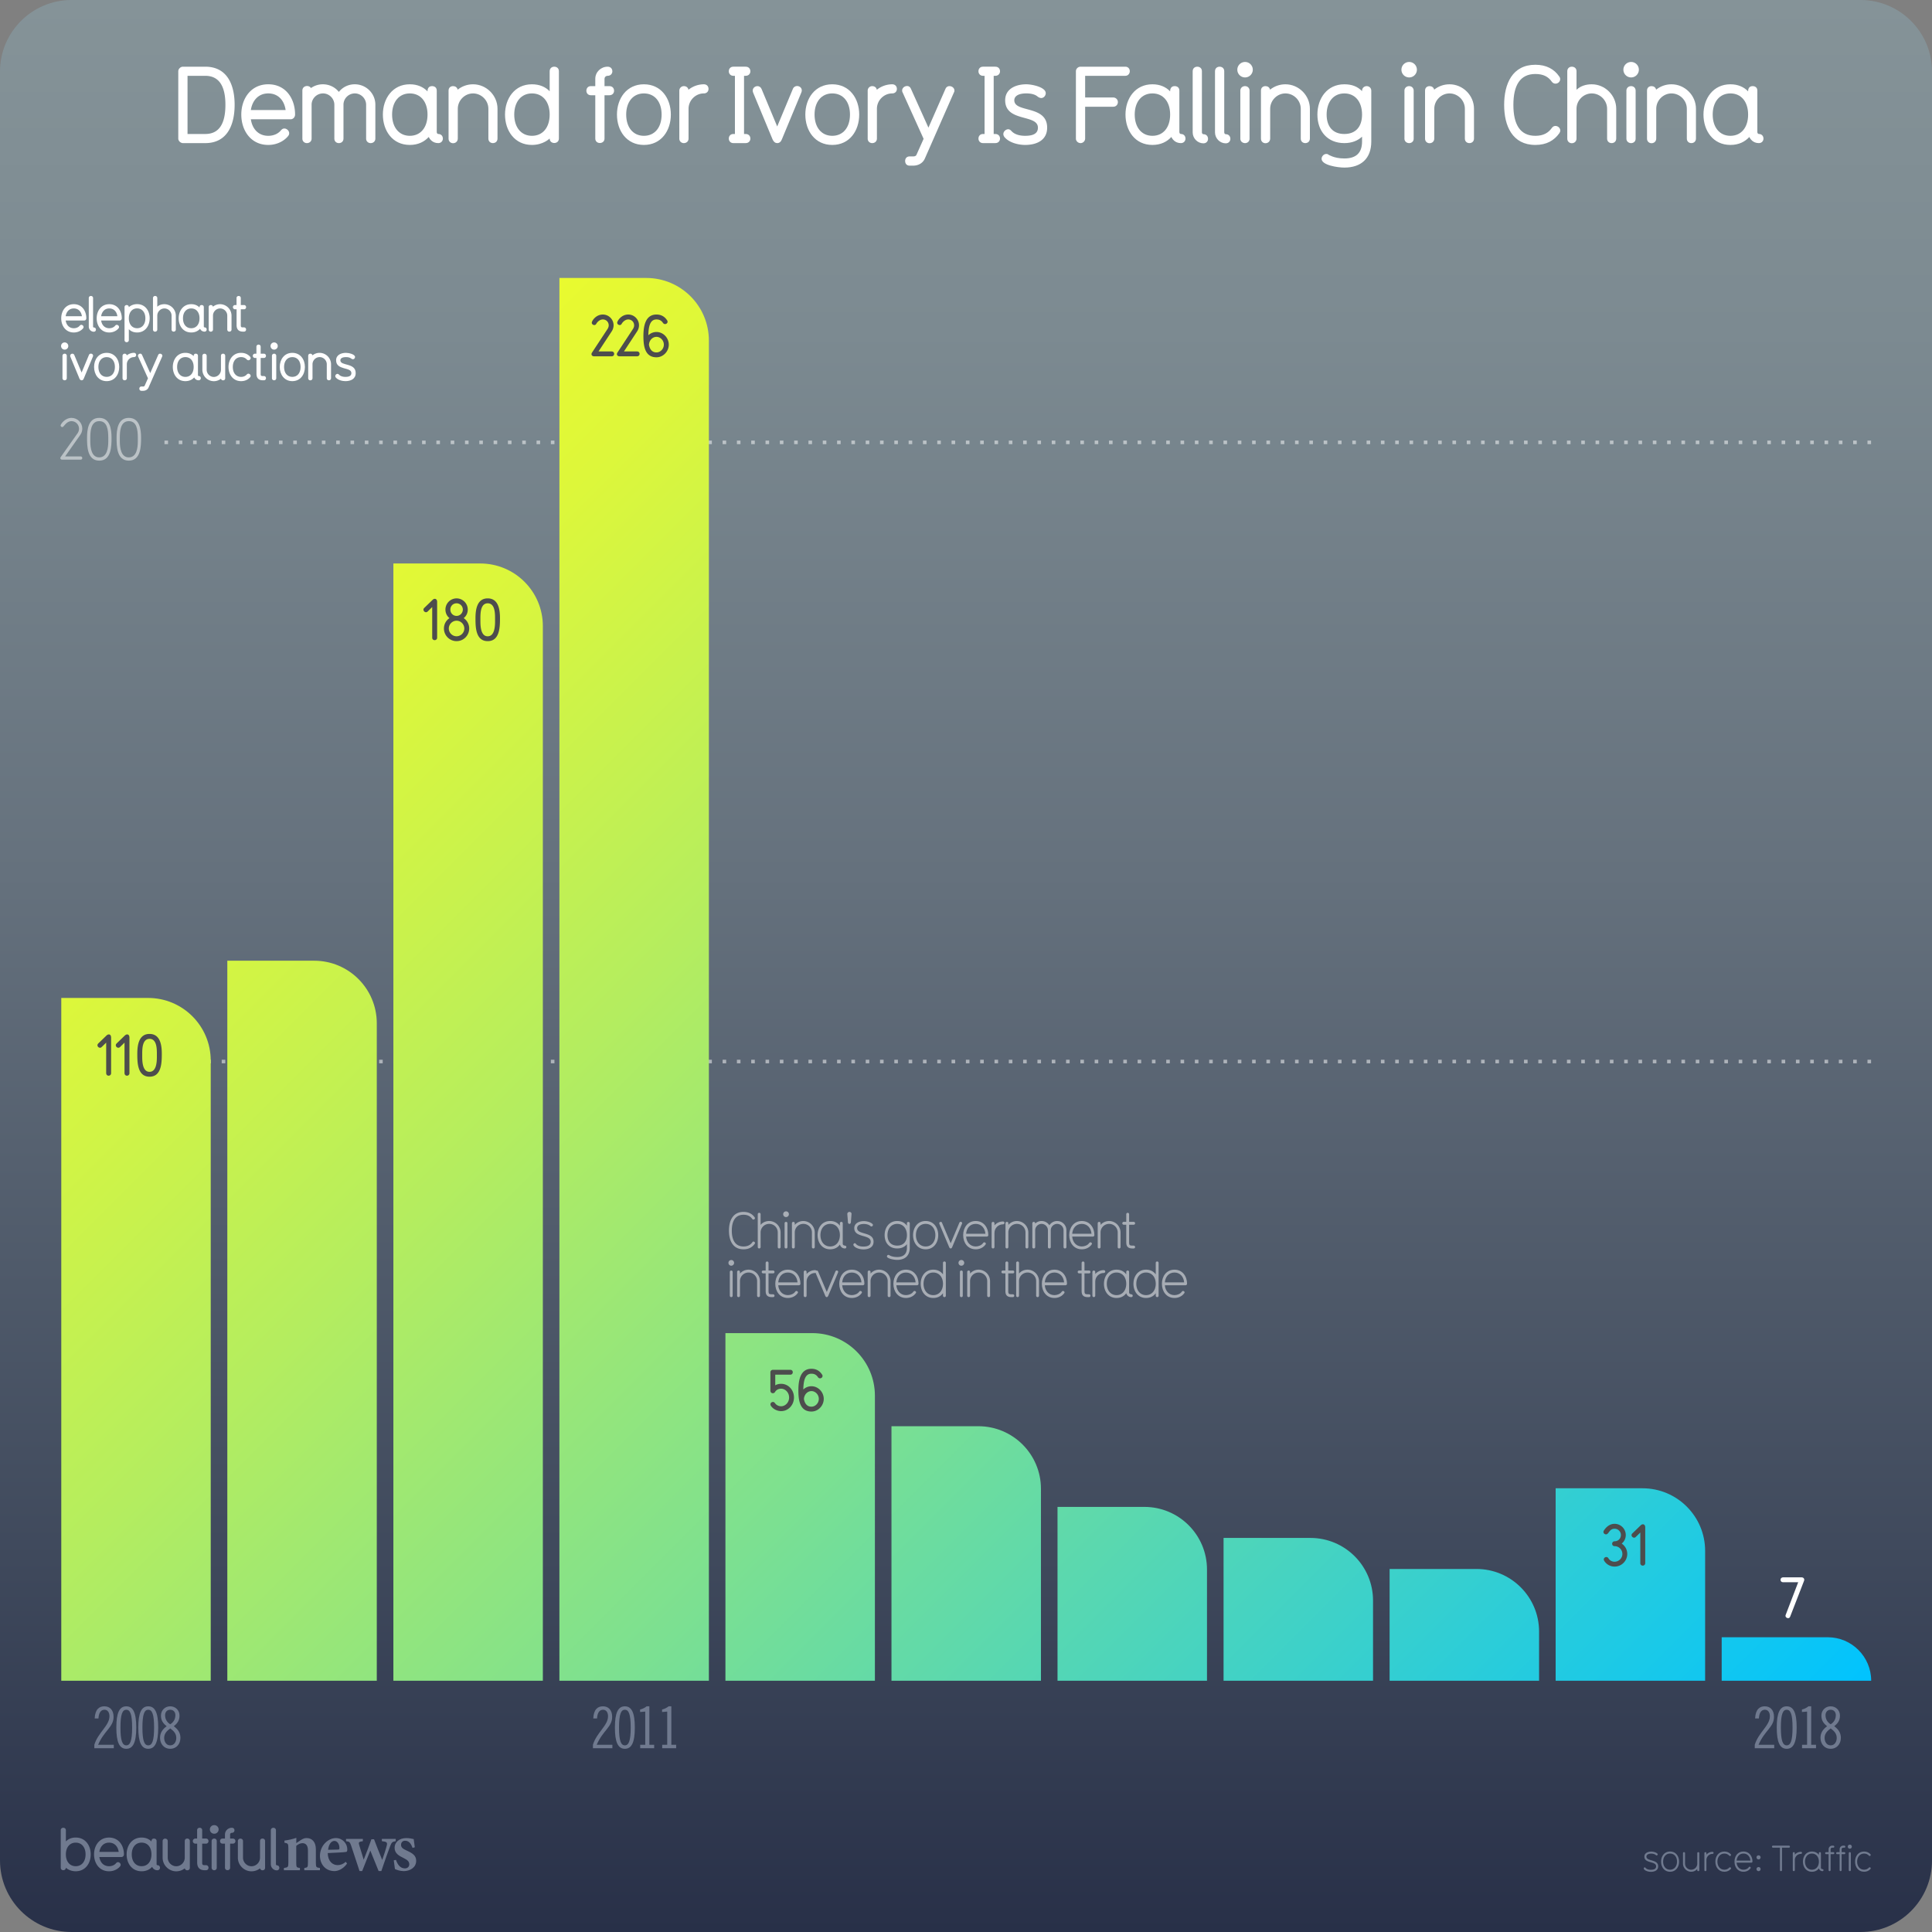 <svg xmlns="http://www.w3.org/2000/svg" xmlns:xlink="http://www.w3.org/1999/xlink" viewBox="0 0 1080 1080"><rect x="0" y="0" width="1080" height="1080" fill="#808080" stroke="none"/><linearGradient id="A" gradientUnits="userSpaceOnUse" x1="540" y1="1080" x2="540" y2="0"><stop offset="0" stop-color="#283048"/><stop offset=".193" stop-color="#3f495c"/><stop offset=".548" stop-color="#65717d"/><stop offset=".829" stop-color="#7c8a91"/><stop offset="1" stop-color="#859398"/></linearGradient><path d="M1040 1080H40c-22.09 0-40-17.91-40-40V40C0 17.91 17.91 0 40 0h1000c22.09 0 40 17.91 40 40v1000c0 22.09-17.91 40-40 40z" fill="url(#A)"/><g fill="#707a8f"><use xlink:href="#C"/><use xlink:href="#D"/><use xlink:href="#D" x="12.277"/><use xlink:href="#E"/><use xlink:href="#C" x="278.714"/><use xlink:href="#D" x="278.704"/><path d="M357.88 977.262v-1.92h2.816v-18.56l-2.88.256v-1.408c1.312-.32 2.592-.896 3.647-1.79H363v21.502h2.688v1.92h-7.808z"/><use xlink:href="#F"/><use xlink:href="#C" x="928.19"/><use xlink:href="#D" x="928.18"/><use xlink:href="#F" x="637.19"/><use xlink:href="#E" x="928.191"/></g><path d="M1045.936 593.4H36.23m1009.706-346.117H89.32" opacity=".5" fill="none" stroke="#fff" stroke-width="2" stroke-miterlimit="10" stroke-dasharray="2,6"/><g fill="#fff"><path d="M47.076 179.17h-10.36c.392 2.632 2.072 4.312 4.536 4.312 1.26 0 2.52-.448 3.332-1.456.252-.28.532-.448.868-.448.616 0 1.26.56 1.26 1.232 0 .336-.084.588-.672 1.176-1.26 1.232-2.996 1.876-4.788 1.876-4.508 0-7.028-3.724-7.028-7.924 0-4.172 2.52-7.896 7.028-7.896 4.564 0 7 3.724 7 7.896 0 .616-.448 1.232-1.176 1.232zm-5.824-6.748c-2.632 0-4.172 1.932-4.536 4.34h9.072c-.392-2.688-2.072-4.34-4.536-4.34zm11.172 13.018c-1.512 0-2.8-1.288-2.8-2.856v-15.932c0-.812.588-1.204 1.204-1.204s1.204.392 1.204 1.176v15.96c0 .336.252.476.392.476.784 0 1.204.56 1.204 1.204 0 .616-.42 1.176-1.204 1.176zm14.476-6.27H56.54c.392 2.632 2.072 4.312 4.536 4.312 1.26 0 2.52-.448 3.332-1.456.252-.28.532-.448.868-.448.616 0 1.26.56 1.26 1.232 0 .336-.084.588-.672 1.176-1.26 1.232-2.996 1.876-4.788 1.876-4.508 0-7.028-3.724-7.028-7.924 0-4.172 2.52-7.896 7.028-7.896 4.564 0 7 3.724 7 7.896 0 .616-.448 1.232-1.176 1.232zm-5.824-6.748c-2.632 0-4.172 1.932-4.536 4.34h9.072c-.392-2.688-2.072-4.34-4.536-4.34zm15.567 13.438c-1.96 0-3.5-.672-4.62-1.848v6.076c0 .784-.588 1.204-1.232 1.204a1.15 1.15 0 0 1-1.176-1.204V171.72a1.15 1.15 0 0 1 1.176-1.204c.644 0 1.232.42 1.232 1.204 0 0 1.652-1.708 4.62-1.708 4.508 0 7.028 3.696 7.028 7.896 0 4.256-2.52 7.952-7.028 7.952zm0-13.468c-2.772 0-4.62 2.212-4.62 5.516 0 3.36 1.82 5.572 4.62 5.572s4.62-2.184 4.62-5.544c0-3.332-1.82-5.544-4.62-5.544zm20.44 12.993c-.616 0-1.176-.42-1.176-1.176v-7.784c0-2.184-1.82-4.004-4.004-4.004-2.156 0-3.976 1.82-3.976 4.004v7.756c0 .784-.588 1.232-1.232 1.232a1.15 1.15 0 0 1-1.176-1.204v-17.556c0-.812.588-1.204 1.176-1.204.644 0 1.232.392 1.232 1.176v4.844c1.036-.98 2.436-1.428 3.976-1.428a6.44 6.44 0 0 1 6.384 6.384v7.756c0 .784-.56 1.204-1.204 1.204zm17.247 0c-1.54 0-2.24-1.092-2.492-1.596-1.12 1.232-2.744 2.072-4.928 2.072-4.564 0-7.028-3.752-7.028-7.924s2.52-7.896 7.028-7.896c1.96 0 3.528.7 4.62 1.848v-.112c0-.308.112-1.26 1.176-1.26.588 0 1.232.308 1.232 1.176V182.5c0 .364.252.504.392.504.784 0 1.204.56 1.204 1.204a1.15 1.15 0 0 1-1.204 1.176zm-7.42-12.964c-2.8 0-4.62 2.184-4.62 5.516 0 3.36 1.82 5.544 4.62 5.544 2.828 0 4.62-2.184 4.62-5.544 0-3.332-1.792-5.516-4.62-5.516z"/><use xlink:href="#G"/><use xlink:href="#H"/><use xlink:href="#I"/><path d="M51.92 199.37l-5.096 12.264c-.252.644-.672.952-1.204.952-.476 0-.924-.308-1.204-.952L39.32 199.37a1.72 1.72 0 0 1-.084-.504c0-.672.616-1.148 1.232-1.148.42 0 .84.224 1.064.728l4.088 9.8 4.088-9.8a1.17 1.17 0 0 1 1.092-.756c.644 0 1.232.448 1.232 1.148 0 .14-.028.336-.112.532z"/><use xlink:href="#J"/><path d="M74.88 199.622c-2.156 0-3.976 1.82-3.976 4.004v7.756c0 .784-.588 1.204-1.232 1.204-.588 0-1.176-.42-1.176-1.176v-12.5c0-.784.644-1.204 1.176-1.204.56 0 1.092.308 1.204.952 1.092-.896 2.576-1.428 4.004-1.428.812 0 1.232.56 1.232 1.204 0 .616-.42 1.176-1.232 1.176zm15.734-.225l-7.56 17.192c-.56 1.288-1.792 1.876-3.08 1.876h-.896c-.812 0-1.176-.588-1.176-1.232 0-.588.364-1.176 1.176-1.176h.868c.364 0 .756-.056.924-.448l1.848-4.144-5.46-12.068a1.01 1.01 0 0 1-.14-.532c0-.7.672-1.176 1.288-1.176.42 0 .784.224 1.008.728l4.564 10.136 4.452-10.136c.224-.504.644-.7 1.036-.7.644 0 1.288.476 1.288 1.148a.95.95 0 0 1-.14.532zm20.44 13.188c-1.54 0-2.24-1.092-2.492-1.596-1.12 1.232-2.744 2.072-4.928 2.072-4.564 0-7.028-3.752-7.028-7.924s2.52-7.896 7.028-7.896c1.96 0 3.528.7 4.62 1.848v-.112c0-.308.112-1.26 1.176-1.26.588 0 1.232.308 1.232 1.176V209.7c0 .364.252.504.392.504.784 0 1.204.56 1.204 1.204a1.15 1.15 0 0 1-1.204 1.176zm-7.42-12.964c-2.8 0-4.62 2.184-4.62 5.516 0 3.36 1.82 5.544 4.62 5.544 2.828 0 4.62-2.184 4.62-5.544 0-3.332-1.792-5.516-4.62-5.516zm21.084 12.992c-.532 0-1.064-.308-1.176-.924-1.12.868-2.492 1.4-4.032 1.4a6.44 6.44 0 0 1-6.384-6.384v-7.756a1.15 1.15 0 0 1 1.176-1.204c.644 0 1.232.42 1.232 1.176v7.784c0 2.184 1.82 4.004 3.976 4.004 2.184 0 4.004-1.82 4.004-4.004v-7.756c0-.868.56-1.232 1.176-1.232.644 0 1.204.42 1.204 1.204v12.516c0 .784-.56 1.176-1.176 1.176zm15.062-1.68c-1.232 1.372-2.94 2.128-5.012 2.128-4.508 0-7.028-3.696-7.028-7.924 0-4.2 2.52-7.896 7.028-7.896 2.072 0 3.78.756 5.012 2.128.224.252.336.532.336.812 0 .616-.616 1.204-1.26 1.204-.252 0-.56-.112-.868-.392-.784-.868-1.82-1.372-3.22-1.372-2.8 0-4.62 2.184-4.62 5.516 0 3.36 1.82 5.544 4.62 5.544 1.4 0 2.464-.532 3.22-1.372.252-.308.588-.42.868-.42.644 0 1.26.56 1.26 1.232 0 .252-.112.56-.336.812z"/><use xlink:href="#H" x="11.116" y="27.2"/><use xlink:href="#I" x="117.094"/><use xlink:href="#J" x="103.793"/><use xlink:href="#G" x="55.632" y="27.2"/><path d="M193.093 213.062c-1.54 0-4.116-.476-5.432-2.1-.168-.252-.252-.504-.252-.728 0-.7.672-1.26 1.26-1.26.336 0 .588.168.868.476.868.952 2.296 1.232 3.556 1.232 2.52 0 3.332-.868 3.332-2.128 0-3.584-8.54-1.372-8.54-7.14 0-3.052 2.856-4.172 5.516-4.172 1.512 0 5.068.756 5.068 2.324 0 .616-.504 1.26-1.176 1.26-.252 0-.644-.14-.924-.364-.756-.644-1.848-.84-2.968-.84-2.324 0-3.136.868-3.136 1.792 0 3.332 8.568 1.176 8.568 7.14 0 3.304-2.772 4.508-5.74 4.508z"/></g><g opacity=".5" fill="#fff"><path d="M45.103 256.958H34.64c-.544 0-.928-.448-.928-.896 0-.192.096-.384.192-.512l9.535-13.47c.448-.672.736-1.568.736-2.4 0-2.336-1.856-4.256-4.19-4.256-3.04 0-4.256 3.328-5.12 3.328-.48 0-.992-.384-.992-.896 0-.736 2.432-4.256 6.112-4.256 3.327 0 6.016 2.72 6.016 5.984 0 1.216-.385 2.496-1.12 3.52l-8.48 12.03h8.703c.576 0 .896.48.896.928 0 .416-.32.896-.896.896z"/><use xlink:href="#K"/><use xlink:href="#K" x="16.512"/></g><defs><path id="B" d="M117.8 939.538H34.252V557.86H82.8c19.33 0 35 15.67 35 35v346.677zm57.82-402.495H127.07v402.495h83.558V572.043c0-19.33-15.67-35-35-35zm92.82-222.055H219.9v624.55h83.558V349.99c0-19.33-15.67-35-35-35zm92.82-159.602H312.71v784.15h83.558v-749.15c0-19.33-15.67-35-35-35zm92.82 589.833h-48.558v194.318h83.558V780.22c0-19.33-15.67-35-35-35zm92.82 52.044h-48.558v142.274h83.558V832.264c0-19.33-15.67-35-35-35zm92.82 45.105h-48.558v97.17h83.558v-62.17c0-19.33-15.67-35-35-35zm92.82 17.348h-48.558v79.82h83.558v-44.82c0-19.33-15.67-35-35-35zm92.82 17.348h-48.558v62.473h83.558v-27.473c0-19.33-15.67-35-35-35zm92.82-45.105h-48.558v107.578h83.558V866.96c0-19.33-15.67-35-35-35zm103.512 83.27h-59.25v24.307H1046c0-13.425-10.883-24.307-24.307-24.307z"/><path id="C" d="M52.736 977.262v-1.92c2.048-6.848 8.447-10.687 8.447-15.935 0-2.432-1.216-3.647-2.784-3.647-1.823 0-3.168 1.407-3.36 4.863h-2.112c.256-5.248 2.624-6.783 5.408-6.783 3.04 0 5.15 2.048 5.15 5.887 0 5.76-5.184 7.552-8.64 15.615h8.768v1.92h-10.88z"/><path id="D" d="M70.6 977.582c-3.775 0-5.567-3.52-5.567-11.87s1.792-11.87 5.567-11.87 5.567 3.52 5.567 11.87-1.792 11.87-5.567 11.87zm0-21.822c-2.112 0-3.264 2.367-3.264 9.95s1.15 9.95 3.264 9.95 3.264-2.368 3.264-9.95-1.152-9.95-3.264-9.95z"/><path id="E" d="M95.164 977.582c-3.584 0-5.695-2.816-5.695-6.144 0-2.848 1.504-4.896 3.71-6.464-2.047-1.632-3.2-3.23-3.2-5.95 0-3.04 2.304-5.184 5.184-5.184s5.184 2.144 5.184 5.184c0 2.72-1.152 4.32-3.2 5.95 2.208 1.568 3.712 3.616 3.712 6.464 0 3.327-2.11 6.144-5.695 6.144zm0-11.392c-1.855 1.376-3.392 2.848-3.392 5.344 0 1.888 1.023 4.128 3.392 4.128s3.392-2.24 3.392-4.128c0-2.496-1.536-3.968-3.392-5.344zm0-10.43c-1.984 0-2.88 1.535-2.88 3.007 0 2.336 1.152 4.064 2.88 5.12 1.728-1.056 2.88-2.784 2.88-5.12 0-1.472-.896-3.007-2.88-3.007z"/><path id="F" d="M370.166 977.262v-1.92h2.816v-18.56l-2.88.256v-1.408c1.312-.32 2.592-.896 3.647-1.79h1.536v21.502h2.688v1.92h-7.808z"/><path id="G" d="M128.22 185.385c-.616 0-1.176-.42-1.176-1.176v-7.784c0-2.184-1.82-4.004-4.004-4.004-2.156 0-3.976 1.82-3.976 4.004v7.756c0 .784-.588 1.232-1.232 1.232a1.15 1.15 0 0 1-1.176-1.204v-12.516c0-.812.588-1.176 1.176-1.176.56 0 1.064.308 1.204.924 1.092-.868 2.464-1.4 4.004-1.4a6.44 6.44 0 0 1 6.384 6.384v7.756c0 .784-.56 1.204-1.204 1.204z"/><path id="H" d="M136.394 185.385h-.476c-2.66 0-3.668-1.4-3.668-3.696v-8.792h-.84a1.19 1.19 0 1 1-.028-2.38h.84v-3.892c0-.784.588-1.176 1.204-1.176s1.176.392 1.176 1.176v3.892h1.792c.784 0 1.176.644 1.176 1.176 0 .672-.448 1.204-1.176 1.204h-1.792v9.044c0 .784.28 1.064 1.064 1.064h.7c.728 0 1.204.532 1.204 1.176 0 .672-.448 1.204-1.176 1.204z"/><path id="I" d="M36.156 195.45c-1.12 0-2.016-.896-2.016-2.016s.896-2.016 2.016-2.016 2.016.896 2.016 2.016-.896 2.016-2.016 2.016zm0 17.136c-.616 0-1.232-.42-1.232-1.176V198.92c0-.784.616-1.204 1.232-1.204a1.15 1.15 0 0 1 1.176 1.204V211.4c0 .784-.588 1.176-1.176 1.176z"/><path id="J" d="M59.62 213.062c-4.508 0-7.028-3.696-7.028-7.924 0-4.2 2.52-7.896 7.028-7.896s7.028 3.696 7.028 7.896c0 4.228-2.52 7.924-7.028 7.924zm0-13.44c-2.8 0-4.62 2.184-4.62 5.516 0 3.36 1.82 5.544 4.62 5.544 2.828 0 4.62-2.184 4.62-5.544 0-3.332-1.792-5.516-4.62-5.516z"/><path id="K" d="M55.502 257.5c-6.783 0-6.847-8.127-6.847-12.8 0-4.576.704-11.104 6.815-11.104 5.983 0 6.88 6.144 6.88 11.104 0 4.64-.096 12.8-6.848 12.8zm5.024-12.8c0-4.576-.64-9.28-5.024-9.28-4.8 0-5.023 5.888-5.023 9.28v2.048c0 3.71.704 8.927 4.992 8.927 4.384 0 5.056-5.216 5.056-8.927v-2.048z"/><path id="L" d="M60.7 601.333c-.672 0-1.344-.512-1.344-1.344v-17.15l-2.56 2.495c-.288.288-.608.385-.896.385-.768 0-1.44-.704-1.44-1.408 0-.352.128-.672.416-.96l4.768-4.607c.384-.353.8-.513 1.184-.513.896 0 1.28.896 1.28 1.633v20.094c0 .864-.672 1.376-1.408 1.376z"/><path id="M" d="M957.323 1036.336a3.42 3.42 0 0 0-3.421 3.42v5.662c0 .36-.3.56-.56.56-.28 0-.58-.2-.58-.56v-9.502c0-.36.3-.56.58-.56.26 0 .56.2.56.56v.82c.9-.98 2.08-1.54 3.42-1.54.36 0 .58.3.58.56a.58.58 0 0 1-.58.58z"/><path id="N" d="M967.503 1044.797c-.88.98-2.1 1.52-3.58 1.52-3.22 0-5.02-2.64-5.02-5.662 0-3 1.8-5.64 5.02-5.64 1.48 0 2.7.54 3.58 1.52.12.12.16.262.16.38 0 .3-.28.6-.58.6-.14 0-.28-.06-.42-.2-.66-.74-1.58-1.16-2.74-1.16-2.36 0-3.88 1.9-3.88 4.5s1.52 4.52 3.88 4.52c1.16 0 2.08-.44 2.74-1.16.14-.14.28-.2.42-.2.3 0 .58.26.58.58 0 .14-.04.26-.16.398z"/><path id="O" d="M1024.818 1032.855h-.62c-.48 0-.88.4-.88.86v1.64h1.5c.38 0 .56.3.56.56 0 .28-.2.58-.56.58h-1.5v8.922c0 .36-.28.56-.56.56s-.56-.18-.56-.56v-8.922h-1.38c-.36 0-.56-.3-.56-.58 0-.26.2-.56.56-.56h1.38v-1.64c0-1.1.9-1.98 1.98-1.98h.64c.36 0 .58.28.58.58 0 .28-.2.54-.58.54z"/><path id="P" d="M104.714 1045.51c-.633 0-1.267-.367-1.4-1.1-1.334 1.034-2.97 1.668-4.804 1.668-4.136 0-7.604-3.436-7.604-7.605v-9.24a1.37 1.37 0 0 1 1.4-1.435c.768 0 1.468.5 1.468 1.4v9.272c0 2.602 2.168 4.77 4.736 4.77 2.603 0 4.77-2.17 4.77-4.77v-9.24c0-1.034.667-1.468 1.4-1.468.768 0 1.435.5 1.435 1.435v14.9c0 .934-.667 1.4-1.4 1.4z"/><path id="Q" d="M244.988 80c-3.3 0-4.8-2.34-5.34-3.42-2.4 2.64-5.88 4.44-10.56 4.44-9.78 0-15.06-8.04-15.06-16.98s5.4-16.92 15.06-16.92c4.2 0 7.56 1.5 9.9 3.96v-.24c0-.66.24-2.7 2.52-2.7 1.26 0 2.64.66 2.64 2.52v23.16c0 .78.54 1.08.84 1.08 1.68 0 2.58 1.2 2.58 2.58 0 1.26-.9 2.52-2.58 2.52zm-15.9-27.78c-6 0-9.9 4.68-9.9 11.82 0 7.2 3.9 11.88 9.9 11.88 6.06 0 9.9-4.68 9.9-11.88 0-7.14-3.84-11.82-9.9-11.82z"/><path id="R" d="M275.527 80c-1.32 0-2.52-.9-2.52-2.52V60.8c0-4.68-3.9-8.58-8.58-8.58-4.62 0-8.52 3.9-8.52 8.58v16.62c0 1.68-1.26 2.64-2.64 2.64-1.26 0-2.52-.9-2.52-2.58v-26.82c0-1.74 1.26-2.52 2.52-2.52 1.2 0 2.28.66 2.58 1.98 2.34-1.86 5.28-3 8.58-3 7.44 0 13.68 6.18 13.68 13.68v16.62c0 1.68-1.2 2.58-2.58 2.58z"/><path id="S" d="M359.946 81.02c-9.66 0-15.06-7.92-15.06-16.98 0-9 5.4-16.92 15.06-16.92s15.06 7.92 15.06 16.92c0 9.06-5.4 16.98-15.06 16.98zm0-28.8c-6 0-9.9 4.68-9.9 11.82 0 7.2 3.9 11.88 9.9 11.88 6.06 0 9.9-4.68 9.9-11.88 0-7.14-3.84-11.82-9.9-11.82z"/><path id="T" d="M416.824 80h-6.9c-1.62 0-2.52-1.26-2.52-2.52 0-1.38.9-2.58 2.52-2.58h.9v-32.52h-.9c-1.62 0-2.52-1.26-2.52-2.52 0-1.38.9-2.58 2.52-2.58h6.9c1.74 0 2.64 1.2 2.64 2.58 0 1.26-.9 2.52-2.64 2.52h-.9V74.9h.9c1.74 0 2.64 1.2 2.64 2.58 0 1.26-.9 2.52-2.64 2.52z"/><path id="U" d="M672.715 80.12c-3.24 0-6-2.76-6-6.12V39.862c0-1.74 1.26-2.58 2.58-2.58s2.58.84 2.58 2.52V74c0 .72.54 1.02.84 1.02 1.68 0 2.58 1.2 2.58 2.58 0 1.32-.9 2.52-2.58 2.52z"/><path id="V" d="M695.995 43.282a4.3 4.3 0 1 1 0-8.64 4.3 4.3 0 1 1 0 8.64zm0 36.72c-1.32 0-2.64-.9-2.64-2.52v-26.76c0-1.68 1.32-2.58 2.64-2.58 1.26 0 2.52.9 2.52 2.58v26.76c0 1.68-1.26 2.52-2.52 2.52z"/><path id="W" d="M454.67 697.898c-.393 0-.812-.28-.812-.784v-8.176a4.77 4.77 0 0 0-4.788-4.788c-2.632 0-4.788 2.128-4.788 4.788v8.176c0 .504-.42.784-.783.784-.393 0-.812-.28-.812-.784v-13.3c0-.504.42-.784.813-.784.363 0 .783.28.783.784v.896c1.26-1.372 2.912-2.155 4.788-2.155a6.44 6.44 0 0 1 6.385 6.384v8.176c0 .504-.42.784-.784.784z"/><path id="X" d="M551.688 691.263h-11.62c.252 3.19 2.324 5.516 5.376 5.516 1.513 0 3.305-.672 4.116-1.932.196-.31.42-.393.672-.393.42 0 .868.336.868.756 0 .252 0 .31-.532.924-1.288 1.513-3.164 2.24-5.124 2.24-4.508 0-7.027-3.696-7.027-7.924 0-4.2 2.52-7.896 7.027-7.896s7.028 3.724 7.028 7.896c0 .42-.392.813-.784.813zm-6.244-7.112c-3.36 0-5.124 2.576-5.376 5.516h10.78c-.252-3.19-2.324-5.516-5.404-5.516z"/><path id="Y" d="M424.037 725.098c-.393 0-.812-.28-.812-.784v-8.176a4.77 4.77 0 0 0-4.788-4.788c-2.632 0-4.788 2.128-4.788 4.788v8.176c0 .504-.42.784-.783.784-.393 0-.812-.28-.812-.784v-13.3c0-.504.42-.784.813-.784.363 0 .783.28.783.784v.896c1.26-1.372 2.912-2.156 4.788-2.156a6.44 6.44 0 0 1 6.385 6.384v8.176c0 .504-.42.784-.784.784z"/><path id="Z" d="M432.185 725.098h-.868c-2.212 0-3.304-1.092-3.304-3.276v-9.995h-1.428c-.504 0-.784-.42-.784-.812 0-.364.28-.784.784-.784h1.428v-4.284c0-.504.42-.783.812-.783s.784.28.784.783v4.284h2.576c.504 0 .784.42.784.784 0 .392-.28.813-.784.813h-2.576v9.995c0 1.372.393 1.68 1.708 1.68h.868c.504 0 .784.42.784.812 0 .364-.28.784-.784.784z"/><path id="a" d="M446.662 718.462h-11.62c.252 3.19 2.324 5.516 5.376 5.516 1.513 0 3.305-.672 4.116-1.932.196-.31.42-.393.672-.393.42 0 .868.336.868.757 0 .252 0 .308-.532.924-1.288 1.512-3.164 2.24-5.124 2.24-4.508 0-7.027-3.695-7.027-7.924 0-4.2 2.52-7.896 7.027-7.896s7.028 3.724 7.028 7.896c0 .42-.392.813-.784.813zm-6.244-7.112c-3.36 0-5.124 2.576-5.376 5.516h10.78c-.252-3.19-2.324-5.516-5.404-5.516z"/><path id="b" d="M455.676 711.602c-2.632 0-4.788 2.128-4.788 4.788v7.924c0 .504-.42.784-.783.784-.393 0-.812-.28-.812-.784v-13.3c0-.504.42-.784.813-.784.363 0 .783.28.783.784v1.148c1.26-1.372 2.912-2.156 4.788-2.156.504 0 .813.42.813.784 0 .392-.31.812-.812.812z"/></defs><clipPath id="c"><use xlink:href="#B"/></clipPath><linearGradient id="d" gradientUnits="userSpaceOnUse" x1="89.2" y1="97.837" x2="988.451" y2="997.087"><stop offset="0" stop-color="#ffff1c"/><stop offset=".085" stop-color="#f6fd24"/><stop offset=".225" stop-color="#ddf73a"/><stop offset=".402" stop-color="#b4ed5f"/><stop offset=".61" stop-color="#7ce091"/><stop offset=".841" stop-color="#35cfd0"/><stop offset="1" stop-color="#00c3ff"/></linearGradient><path d="M31.65 155.387H1046v784.15H31.65z" clip-path="url(#c)" fill="url(#d)"/><g fill="#4d4d4d"><use xlink:href="#L"/><use xlink:href="#L" x="10.25"/><path d="M83.6 601.877c-6.847 0-6.847-8.127-6.847-12.8 0-4.512.704-11.104 6.815-11.104s6.88 6.432 6.88 11.104c0 4.863-.128 12.8-6.848 12.8zm4.096-12.8c0-2.815-.063-8.352-4.096-8.352s-4.096 5.536-4.096 8.352v1.792c0 3.328.448 8.287 4.064 8.287 3.68 0 4.127-4.96 4.127-8.287v-1.792zm155.254-231.23c-.672 0-1.344-.512-1.344-1.344v-17.15l-2.56 2.496c-.288.288-.608.384-.896.384-.768 0-1.44-.704-1.44-1.408 0-.352.128-.672.416-.96l4.768-4.607c.384-.352.8-.512 1.184-.512.896 0 1.28.896 1.28 1.632v20.094c0 .864-.672 1.376-1.408 1.376zm12.288.554c-3.904 0-7.07-3.168-7.07-7.04 0-2.464 1.184-4.543 3.104-5.824-1.44-1.152-2.27-2.848-2.27-4.8a6.25 6.25 0 0 1 6.239-6.24 6.27 6.27 0 0 1 6.24 6.24c0 1.952-.832 3.647-2.272 4.8 1.856 1.28 3.072 3.36 3.072 5.792 0 3.903-3.136 7.07-7.04 7.07zm0-11.423c-2.4 0-4.352 2.016-4.352 4.352 0 2.4 1.984 4.352 4.32 4.352 2.4 0 4.352-1.984 4.352-4.32 0-2.4-1.984-4.384-4.32-4.384zm0-9.727c-2.016 0-3.488 1.568-3.488 3.488 0 1.952 1.472 3.552 3.488 3.552 1.92 0 3.488-1.6 3.488-3.552a3.5 3.5 0 0 0-3.488-3.488zm17.408 21.15c-6.848 0-6.848-8.127-6.848-12.8 0-4.512.703-11.104 6.815-11.104s6.88 6.432 6.88 11.104c0 4.863-.128 12.8-6.847 12.8zm4.096-12.8c0-2.816-.064-8.352-4.096-8.352s-4.096 5.536-4.096 8.352v1.8c0 3.328.447 8.288 4.063 8.288 3.68 0 4.128-4.96 4.128-8.288v-1.8zm65.17-146.42h-9.792c-.928 0-1.472-.544-1.472-1.216 0-.288.096-.576.288-.864l8.735-13.28c.384-.608.608-1.344.608-1.92 0-1.888-1.408-3.328-3.296-3.328-1.696 0-3.136 1.44-3.68 2.464-.256.48-.672.672-1.088.672-.736 0-1.408-.576-1.408-1.312 0-.992 2.27-4.576 6.175-4.576a6.03 6.03 0 0 1 6.016 6.016 6.24 6.24 0 0 1-1.088 3.456l-7.328 11.167h7.328c.928 0 1.408.64 1.408 1.376 0 .672-.48 1.344-1.408 1.344zm14.21 0h-9.792c-.928 0-1.472-.544-1.472-1.216 0-.288.096-.576.288-.864l8.735-13.28c.384-.608.607-1.344.607-1.92 0-1.888-1.407-3.328-3.295-3.328-1.696 0-3.136 1.44-3.68 2.464-.256.48-.672.672-1.088.672-.736 0-1.408-.576-1.408-1.312 0-.992 2.27-4.576 6.175-4.576 3.328 0 6.016 2.72 6.016 6.016a6.24 6.24 0 0 1-1.088 3.456l-7.328 11.167h7.328c.928 0 1.407.64 1.407 1.376 0 .672-.48 1.344-1.407 1.344zm10.848.543c-6.752 0-7.296-6.88-7.296-11.935 0-5.983 1.312-11.967 7.296-11.967 2.688 0 4.607 1.184 5.92 3.2a1.25 1.25 0 0 1 .288.832c0 .736-.672 1.312-1.408 1.312-.415 0-.83-.192-1.15-.64-.832-1.248-1.92-1.952-3.647-1.952-3.04 0-4.448 2.72-4.544 8.832a6.62 6.62 0 0 1 4.544-1.824c3.84 0 6.88 3.328 6.88 7.072s-3.04 7.07-6.88 7.07zm0-11.423c-2.208 0-4.064 1.92-4.192 4.416.416 2.496 1.73 4.288 4.192 4.288 2.207 0 4.127-1.984 4.127-4.352s-1.92-4.352-4.127-4.352zm69.7 600.532c-2.144 0-4.576-1.15-5.76-3.04a1.42 1.42 0 0 1-.224-.77c0-.735.64-1.312 1.376-1.312.608 0 .832.224 1.312.864.8 1 2.048 1.535 3.295 1.535 2.208 0 4.448-2.016 4.448-4.896 0-2.9-2.24-4.928-4.448-4.928-1.696 0-2.848.864-3.392 1.792-.256.48-.704.736-1.248.736-.832 0-1.375-.544-1.375-1.6V767.07c0-.736.64-1.344 1.375-1.344h9.728c.928 0 1.408.64 1.408 1.376 0 .672-.448 1.344-1.344 1.344h-8.447v5.983c.768-.544 1.984-.864 3.295-.864 3.936 0 7.167 3.328 7.167 7.647 0 4.256-3.23 7.615-7.167 7.615zm16.927.225c-6.752 0-7.296-6.88-7.296-11.936 0-5.983 1.312-11.967 7.296-11.967 2.688 0 4.607 1.184 5.92 3.2a1.25 1.25 0 0 1 .288.832c0 .736-.672 1.313-1.408 1.313-.415 0-.83-.192-1.15-.64-.832-1.247-1.92-1.95-3.647-1.95-3.04 0-4.448 2.72-4.544 8.83a6.62 6.62 0 0 1 4.544-1.824c3.84 0 6.88 3.328 6.88 7.072s-3.04 7.07-6.88 7.07zm0-11.424c-2.208 0-4.064 1.92-4.192 4.416.416 2.496 1.73 4.288 4.192 4.288 2.207 0 4.127-1.984 4.127-4.352s-1.92-4.353-4.127-4.353zm448.975 98.1c-2.464 0-4.64-1.28-5.823-3.264a1.39 1.39 0 0 1-.225-.735c0-.77.672-1.345 1.408-1.345.416 0 .864.16 1.152.64a3.95 3.95 0 0 0 3.455 1.983c2.4 0 4.384-1.983 4.384-4.32 0-2.4-1.952-4.384-4.352-4.384h-.032c-.832 0-1.344-.64-1.344-1.344s.544-1.376 1.376-1.376c1.952 0 3.52-1.504 3.52-3.52 0-1.92-1.567-3.488-3.52-3.488-3.104 0-3.136 3.136-4.8 3.136-.735 0-1.44-.576-1.44-1.344a1.41 1.41 0 0 1 .224-.768c.768-1.185 2.688-3.776 6.016-3.776a6.25 6.25 0 0 1 6.239 6.24c0 1.95-.832 3.647-2.27 4.8 1.855 1.28 3.104 3.36 3.104 5.792 0 3.903-3.168 7.07-7.07 7.07zm15.712-.543c-.672 0-1.344-.512-1.344-1.344v-17.15l-2.56 2.495a1.24 1.24 0 0 1-.896.385c-.768 0-1.44-.704-1.44-1.408 0-.352.128-.672.416-.96l4.768-4.607c.384-.353.8-.513 1.184-.513.896 0 1.28.896 1.28 1.633v20.094c0 .864-.672 1.376-1.408 1.376z"/></g><path d="M1008.084 884.695l-7.36 18.975c-.256.64-.64.896-1.184.896-.704 0-1.44-.544-1.44-1.344 0-.192.063-.353.128-.544l6.976-18.207h-8.544c-.704 0-1.344-.512-1.344-1.376 0-.735.608-1.344 1.344-1.344h10.527c.704 0 1.408.448 1.408 1.376 0 .384-.416 1.248-.512 1.568z" fill="#fff"/><g fill="#707a8f"><path d="M922.863 1046.357c-1.2 0-3.22-.42-3.92-1.58-.08-.12-.08-.22-.08-.3 0-.32.28-.602.58-.602.12 0 .32.102.44.28.72.88 2 1.06 2.98 1.06 1.94 0 2.92-.64 2.92-1.94 0-3.02-6.562-1.42-6.562-5.422 0-2.02 2.02-2.8 3.84-2.8 1.04 0 2.64.36 3.44 1.16a.56.56 0 0 1 .18.38.65.65 0 0 1-.62.6.53.53 0 0 1-.38-.16c-.62-.6-1.74-.84-2.62-.84-1.76 0-2.7.682-2.7 1.66 0 2.8 6.562 1.32 6.562 5.422 0 2.28-2 3.08-4.06 3.08zm10.72-.04c-3.22 0-5.02-2.64-5.02-5.662 0-3 1.8-5.64 5.02-5.64s5.02 2.64 5.02 5.64c0 3.02-1.8 5.662-5.02 5.662zm0-10.162c-2.36 0-3.88 1.9-3.88 4.5s1.52 4.52 3.88 4.52c2.38 0 3.88-1.92 3.88-4.52s-1.5-4.5-3.88-4.5zm15.78 9.824c-.28 0-.58-.2-.58-.56v-.64c-.84.98-2.06 1.54-3.42 1.54-2.48 0-4.56-2.08-4.56-4.56v-5.842c0-.36.3-.56.58-.56.26 0 .56.2.56.56v5.842c0 1.9 1.52 3.42 3.42 3.42s3.42-1.52 3.42-3.42v-5.842c0-.36.3-.56.58-.56.26 0 .56.2.56.56v9.502a.56.56 0 0 1-.561.561z"/><use xlink:href="#M"/><use xlink:href="#N"/><path d="M979.084 1041.236h-8.302c.18 2.28 1.66 3.94 3.84 3.94 1.08 0 2.36-.48 2.94-1.38.14-.22.3-.28.48-.28.3 0 .62.24.62.54 0 .18 0 .22-.38.658-.92 1.082-2.26 1.602-3.66 1.602-3.22 0-5.02-2.64-5.02-5.662 0-3 1.8-5.64 5.02-5.64s5.02 2.66 5.02 5.64c0 .3-.28.58-.56.58zm-4.46-5.08c-2.4 0-3.66 1.84-3.84 3.94h7.7c-.18-2.28-1.66-3.94-3.86-3.94zm8.438 3.26c-.64 0-1.16-.5-1.16-1.14s.52-1.14 1.16-1.14c.62 0 1.12.5 1.12 1.14s-.5 1.14-1.12 1.14zm0 6.563c-.64 0-1.16-.5-1.16-1.14s.52-1.14 1.16-1.14c.62 0 1.12.5 1.12 1.14s-.5 1.14-1.12 1.14zm16.96-13.124h-3.88v12.563c0 .36-.28.56-.58.56-.26 0-.56-.18-.56-.56v-12.562h-3.88a.55.55 0 0 1-.58-.561.55.55 0 0 1 .58-.561h8.9c.36 0 .56.28.56.56s-.2.56-.56.56z"/><use xlink:href="#M" x="49.42"/><path d="M1018.76 1045.98h-.02c-.66 0-1.6-.36-1.98-1.56-.84 1.18-2.14 1.9-3.88 1.9-3.26 0-5.02-2.682-5.02-5.662 0-3.02 1.8-5.64 5.02-5.64 1.74 0 3.04.72 3.88 1.88v-.98c0-.32.26-.56.58-.56.28 0 .56.2.56.56v8.063c0 1.28 1.44.48 1.44 1.44a.55.55 0 0 1-.58.561zm-5.88-9.822c-2.36 0-3.88 1.9-3.88 4.5s1.52 4.52 3.88 4.52c2.38 0 3.88-1.92 3.88-4.52s-1.5-4.5-3.88-4.5z"/><use xlink:href="#O"/><use xlink:href="#O" x="6.16"/><path d="M1034.056 1033.436c-.64 0-1.14-.5-1.14-1.14s.5-1.14 1.14-1.14 1.14.5 1.14 1.14-.5 1.14-1.14 1.14zm0 12.543c-.28 0-.58-.18-.58-.56v-9.502c0-.36.28-.56.58-.56.26 0 .56.18.56.56v9.502c0 .36-.26.56-.56.56z"/><use xlink:href="#N" x="78.095"/><path d="M42.328 1046.045c-3.568 0-5.47-1.97-5.503-2.002 0 .935-.7 1.4-1.468 1.4-.7 0-1.4-.467-1.4-1.4v-20.88a1.35 1.35 0 0 1 1.401-1.434c.767 0 1.468.467 1.468 1.4v6.238c1.334-1.368 3.168-2.17 5.503-2.17 5.37 0 8.373 4.403 8.373 9.406 0 5.037-3.002 9.44-8.373 9.44zm0-16c-3.335 0-5.503 2.602-5.503 6.57 0 4.003 2.168 6.604 5.503 6.604s5.504-2.602 5.504-6.604c0-3.97-2.168-6.57-5.504-6.57zm25.555 8.037h-12.34c.467 3.136 2.468 5.137 5.403 5.137 1.5 0 3.002-.533 3.97-1.734.3-.333.634-.533 1.034-.533.734 0 1.5.667 1.5 1.468 0 .4-.1.7-.8 1.4-1.5 1.468-3.57 2.235-5.704 2.235-5.37 0-8.372-4.437-8.372-9.44 0-4.97 3.002-9.406 8.372-9.406 5.437 0 8.34 4.437 8.34 9.406 0 .734-.534 1.468-1.4 1.468zm-6.937-8.038c-3.136 0-4.97 2.3-5.403 5.17H66.35c-.467-3.202-2.468-5.17-5.403-5.17zM88 1045.478c-1.834 0-2.668-1.3-2.97-1.9-1.334 1.468-3.27 2.47-5.87 2.47-5.437 0-8.372-4.47-8.372-9.44s3.002-9.406 8.372-9.406c2.335 0 4.203.834 5.504 2.202v-.134c0-.367.133-1.5 1.4-1.5.7 0 1.468.367 1.468 1.4v12.875c0 .434.3.6.467.6.935 0 1.435.667 1.435 1.434a1.37 1.37 0 0 1-1.435 1.401zm-8.84-15.443c-3.336 0-5.504 2.602-5.504 6.57 0 4.003 2.168 6.604 5.504 6.604 3.37 0 5.504-2.602 5.504-6.604 0-3.97-2.135-6.57-5.504-6.57z"/><use xlink:href="#P"/><path d="M115.158 1045.478h-.567c-3.17 0-4.37-1.668-4.37-4.403V1030.6h-1c-.8 0-1.435-.634-1.435-1.4 0-.8.634-1.435 1.4-1.435h1v-4.637c0-.934.7-1.4 1.435-1.4s1.4.467 1.4 1.4v4.637h2.135c.934 0 1.4.768 1.4 1.4 0 .8-.533 1.434-1.4 1.434h-2.135v10.774c0 .934.333 1.268 1.268 1.268h.833c.868 0 1.435.634 1.435 1.4 0 .8-.533 1.435-1.4 1.435zm4.604-20.415a2.402 2.402 0 1 1 0-4.803 2.402 2.402 0 1 1 0 4.803zm0 20.414c-.733 0-1.467-.5-1.467-1.4V1029.2c0-.935.733-1.435 1.467-1.435a1.37 1.37 0 0 1 1.401 1.435v14.876c0 .935-.7 1.4-1.4 1.4zm10.376-14.877h-1.5v13.442c0 .935-.7 1.4-1.468 1.4-.7 0-1.4-.467-1.4-1.4V1030.6h-1.37c-.9 0-1.4-.667-1.4-1.4 0-.768.5-1.435 1.4-1.435h1.367v-2.27c0-2.135 1.77-3.77 3.836-3.77.968 0 1.468.667 1.468 1.434 0 .7-.5 1.4-1.468 1.4-.566 0-.967.434-.967.9v2.302h1.5c.967 0 1.468.667 1.468 1.435 0 .733-.5 1.4-1.468 1.4z"/><use xlink:href="#P" x="42.068"/><path d="M154.725 1045.544c-1.802 0-3.336-1.534-3.336-3.402v-18.98c0-.967.7-1.434 1.435-1.434s1.435.467 1.435 1.4v19.013c0 .4.3.567.467.567.934 0 1.435.667 1.435 1.435 0 .733-.5 1.4-1.435 1.4zm15.37-.066v-1.264c1.886-.237 2.046-.437 2.046-3.157v-6.7c0-2.8-1.248-4.017-3.064-4.017-1.237 0-2.345.6-3.47 1.493v9.476c0 2.527.187 2.658 2.06 2.896v1.264h-8.968v-1.264c2.254-.33 2.5-.4 2.5-3v-8.2c0-2.446-.303-2.565-2.185-2.922v-1.184c2.173-.292 4.63-.807 6.653-1.533l-.052 2.95 2.6-1.745c1.16-.713 2-1.086 3.16-1.086 3.194 0 5.2 2.338 5.2 6.3v7.5c0 2.54.237 2.657 2.277 2.92v1.264h-8.74zm23.9-3.703c-2.458 3.427-5.488 4.178-7.014 4.178-5.142 0-8.124-3.936-8.124-8.594 0-2.745 1.183-5.396 2.832-7.062 1.74-1.8 3.945-2.814 6.082-2.814 3.73 0 6.396 3.126 6.37 6.347-.014.715-.08 1.277-.612 1.4-.767.184-6.17.5-10.318.647.062 4.587 2.717 6.74 5.556 6.74 1.572 0 3.104-.597 4.543-1.866l.686 1.014zm-7.07-12.7c-1.667 0-3.167 1.807-3.516 4.963l5.486-.118c.6-.026.848-.146.848-.792.04-2.022-1.037-4.053-2.818-4.053zm34.284.145c-1.943.343-2.248.624-3.105 2.765-1.33 3.462-3.102 8.53-4.934 13.94h-1.512l-4.65-11.46-4.55 11.46h-1.472l-4.685-14.192c-.687-1.985-.94-2.274-2.855-2.512v-1.25h9.397v1.25c-2.325.345-2.535.672-2.058 2.133l2.52 8.214c1.507-3.68 2.988-7.62 4.327-11.424h1.456c1.4 3.76 2.986 7.702 4.573 11.568.742-2.107 2.062-5.964 2.557-8.108.412-1.674-.008-2.078-2.753-2.383v-1.25h7.742v1.25zm9.4 3.746c-.92-2.606-2.155-3.984-4.2-3.984-1.206 0-2.225.86-2.225 2.266 0 1.497 1.046 2.264 3.16 3.216 3.278 1.496 5.3 2.787 5.3 5.736 0 3.85-3.6 5.764-6.945 5.764-2.06 0-4.088-.737-4.92-1.16l-.662-4.892 1.252-.224c.8 2.5 2.33 4.75 4.976 4.75 1.505 0 2.438-.952 2.438-2.28 0-1.423-.76-2.333-3.092-3.467-2.67-1.295-5.107-2.64-5.107-5.775 0-3.046 2.533-5.42 6.565-5.42 1.818 0 3.242.396 4.112.567l.62 4.577-1.25.328z"/></g><g fill="#fff"><path d="M114.73 80H102.3c-1.38 0-2.64-1.26-2.64-2.52V39.862c0-1.38 1.26-2.58 2.64-2.58h12.42c12.36 0 16.44 10.2 16.44 21.3 0 11.16-4.08 21.42-16.44 21.42zm0-37.62h-9.9V74.9h9.9c7.74 0 11.28-5.7 11.28-16.32 0-10.44-3.54-16.2-11.28-16.2zm47.7 24.3h-22.2c.84 5.64 4.44 9.24 9.72 9.24 2.7 0 5.4-.96 7.14-3.12.54-.6 1.14-.96 1.86-.96 1.32 0 2.7 1.2 2.7 2.64 0 .72-.18 1.26-1.44 2.52-2.7 2.64-6.42 4.02-10.26 4.02-9.66 0-15.06-7.98-15.06-16.98 0-8.94 5.4-16.92 15.06-16.92 9.78 0 15 7.98 15 16.92 0 1.32-.96 2.64-2.52 2.64zm-12.48-14.46c-5.64 0-8.94 4.14-9.72 9.3h19.44c-.84-5.76-4.44-9.3-9.72-9.3zM207.187 80c-1.26 0-2.52-.9-2.52-2.52v-18.9c0-3.48-2.88-6.36-6.3-6.36-3.54 0-6.36 2.88-6.36 6.3v18.9c0 1.68-1.2 2.58-2.58 2.58-1.32 0-2.52-.9-2.52-2.52v-18.9c0-3.48-2.88-6.36-6.36-6.36s-6.36 2.88-6.36 6.3v18.9c0 1.68-1.26 2.58-2.64 2.58-1.26 0-2.52-.9-2.52-2.52V50.66c0-1.74 1.32-2.58 2.64-2.58.84 0 1.68.36 2.16 1.14a11.56 11.56 0 0 1 6.66-2.1c3.6 0 6.84 1.62 8.94 4.26 2.1-2.64 5.28-4.26 8.88-4.26 6.36 0 11.52 5.1 11.52 11.4v18.9c0 1.68-1.26 2.58-2.64 2.58z"/><use xlink:href="#Q"/><use xlink:href="#R"/><path d="M309.847 79.94c-1.32 0-2.58-.84-2.58-2.52 0 0-3.54 3.6-9.9 3.6-9.66 0-15.06-7.92-15.06-16.98 0-9 5.4-16.92 15.06-16.92 4.2 0 7.56 1.44 9.9 3.9V39.86c0-1.74 1.26-2.58 2.58-2.58s2.58.84 2.58 2.52v37.62c0 1.68-1.26 2.52-2.58 2.52zm-12.48-27.72c-6 0-9.9 4.68-9.9 11.82 0 7.2 3.9 11.88 9.9 11.88 6.06 0 9.9-4.68 9.9-11.88 0-7.14-3.84-11.82-9.9-11.82zm43.26 1.022h-2.7v24.18c0 1.68-1.26 2.52-2.64 2.52-1.26 0-2.52-.84-2.52-2.52v-24.18h-2.46c-1.62 0-2.52-1.2-2.52-2.52 0-1.38.9-2.58 2.52-2.58h2.46v-4.08c0-3.84 3.18-6.78 6.9-6.78 1.74 0 2.64 1.2 2.64 2.58 0 1.26-.9 2.52-2.64 2.52-1.02 0-1.74.78-1.74 1.62v4.14h2.7c1.74 0 2.64 1.2 2.64 2.58 0 1.32-.9 2.52-2.64 2.52z"/><use xlink:href="#S"/><path d="M393.425 52.222c-4.62 0-8.52 3.9-8.52 8.58v16.62c0 1.68-1.26 2.58-2.64 2.58-1.26 0-2.52-.9-2.52-2.52v-26.76c0-1.68 1.38-2.58 2.52-2.58 1.2 0 2.34.66 2.58 2.04a13.88 13.88 0 0 1 8.58-3.06c1.74 0 2.64 1.2 2.64 2.58 0 1.32-.9 2.52-2.64 2.52z"/><use xlink:href="#T"/><path d="M447.963 51.682l-10.92 26.28c-.54 1.38-1.44 2.04-2.58 2.04-1.02 0-1.98-.66-2.58-2.04l-10.92-26.28c-.12-.42-.18-.72-.18-1.08 0-1.44 1.32-2.46 2.64-2.46.9 0 1.8.48 2.28 1.56l8.76 21 8.76-21c.42-1.14 1.5-1.62 2.34-1.62 1.38 0 2.64.96 2.64 2.46 0 .3-.06.72-.24 1.14z"/><use xlink:href="#S" x="105.297"/><path d="M498.722 52.222c-4.62 0-8.52 3.9-8.52 8.58v16.62c0 1.68-1.26 2.58-2.64 2.58-1.26 0-2.52-.9-2.52-2.52v-26.76c0-1.68 1.38-2.58 2.52-2.58 1.2 0 2.34.66 2.58 2.04a13.88 13.88 0 0 1 8.58-3.06c1.74 0 2.64 1.2 2.64 2.58 0 1.32-.9 2.52-2.64 2.52zm34.5-.48l-16.2 36.838c-1.2 2.76-3.84 4.02-6.6 4.02h-1.92c-1.74 0-2.52-1.26-2.52-2.64 0-1.26.78-2.52 2.52-2.52h1.86c.78 0 1.62-.12 1.98-.96l3.96-8.88-11.7-25.86c-.24-.42-.3-.78-.3-1.14 0-1.5 1.44-2.52 2.76-2.52.9 0 1.68.48 2.16 1.56l9.78 21.72 9.54-21.72c.48-1.08 1.38-1.5 2.22-1.5 1.38 0 2.76 1.02 2.76 2.46 0 .42-.06.72-.3 1.14z"/><use xlink:href="#T" x="139.556"/><path d="M573.06 81.02c-3.3 0-8.82-1.02-11.64-4.5-.36-.54-.54-1.08-.54-1.56 0-1.5 1.44-2.7 2.7-2.7.72 0 1.26.36 1.86 1.02 1.86 2.04 4.92 2.64 7.62 2.64 5.4 0 7.14-1.86 7.14-4.56 0-7.68-18.3-2.94-18.3-15.3 0-6.54 6.12-8.94 11.82-8.94 3.24 0 10.86 1.62 10.86 4.98 0 1.32-1.08 2.7-2.52 2.7-.54 0-1.38-.3-1.98-.78-1.62-1.38-3.96-1.8-6.36-1.8-4.98 0-6.72 1.86-6.72 3.84 0 7.14 18.36 2.52 18.36 15.3 0 7.08-5.94 9.66-12.3 9.66zm55.98-38.638H606.6V54.5h15.72a2.56 2.56 0 0 1 2.58 2.58c0 1.38-1.02 2.58-2.58 2.58H606.6v17.82a2.58 2.58 0 0 1-2.52 2.52c-1.44 0-2.64-1.14-2.64-2.52V39.862c0-1.44 1.2-2.58 2.64-2.58h24.96c1.56 0 2.52 1.14 2.52 2.52 0 1.26-.9 2.58-2.52 2.58z"/><use xlink:href="#Q" x="415.127"/><use xlink:href="#U"/><use xlink:href="#U" x="12.48"/><use xlink:href="#V"/><use xlink:href="#R" x="454.127"/><path d="M751.494 93.68c-3.66 0-12.72-1.32-12.72-4.92 0-1.38 1.26-2.7 2.58-2.7 1.38 0 .18.18 3.36 1.38 1.44.54 3.6 1.14 6.78 1.14 6.66 0 9.9-3.18 9.9-9.48v-2.7c-2.34 2.22-5.7 3.6-9.9 3.6-9.48 0-15.06-6.72-15.06-15.96 0-9 5.4-16.92 15.06-16.92 4.2 0 7.44 1.26 9.9 3.84v-.24c0-1.68 1.38-2.58 2.58-2.58 1.26 0 2.58.9 2.58 2.58V79.1c0 9.54-5.7 14.58-15.06 14.58zm0-41.458c-6 0-9.9 4.68-9.9 11.82 0 6.84 3.6 10.86 9.9 10.86s9.9-4.02 9.9-10.86c0-7.14-3.84-11.82-9.9-11.82z"/><use xlink:href="#V" x="91.738"/><use xlink:href="#R" x="545.863"/><path d="M871.67 74.48c-2.94 4.08-7.14 6.54-13.38 6.54-12.9 0-17.46-10.68-17.46-22.38 0-11.76 4.56-22.44 17.46-22.44 6.06 0 10.5 2.4 13.32 6.54.42.54.54 1.02.54 1.5 0 1.44-1.26 2.52-2.64 2.52-.78 0-1.5-.36-2.04-1.08-1.86-2.7-4.62-4.32-9.18-4.32-8.52 0-12.3 6.3-12.3 17.28s3.78 17.28 12.3 17.28c4.56 0 7.32-1.74 9.18-4.38.54-.78 1.26-1.14 2.04-1.14 1.38 0 2.7 1.14 2.7 2.58 0 .48-.18.96-.54 1.5zM900.9 80c-1.32 0-2.52-.9-2.52-2.52V60.8c0-4.68-3.9-8.58-8.58-8.58-4.62 0-8.52 3.9-8.52 8.58v16.62c0 1.68-1.26 2.64-2.64 2.64-1.26 0-2.52-.9-2.52-2.58V39.862c0-1.74 1.26-2.58 2.52-2.58 1.38 0 2.64.84 2.64 2.52v10.38c2.22-2.1 5.22-3.06 8.52-3.06 7.44 0 13.68 6.18 13.68 13.68v16.62c0 1.68-1.2 2.58-2.58 2.58z"/><use xlink:href="#V" x="215.815"/><use xlink:href="#R" x="669.943"/><use xlink:href="#Q" x="738.222"/></g><g opacity=".5" fill="#fff"><path d="M421.88 695.322c-1.372 1.904-3.332 3.052-6.244 3.052-6.02 0-8.148-4.983-8.148-10.443 0-5.488 2.128-10.473 8.148-10.473 2.828 0 4.9 1.12 6.216 3.053.14.14.168.28.168.447 0 .448-.42.784-.868.784a.74.74 0 0 1-.616-.308c-1.008-1.456-2.52-2.38-4.9-2.38-4.648 0-6.552 3.64-6.552 8.876 0 5.208 1.903 8.848 6.552 8.848 2.38 0 3.92-.896 4.956-2.38a.65.65 0 0 1 .615-.364c.42 0 .84.364.84.813 0 .14-.057.308-.168.476zm13.694 2.576c-.393 0-.812-.28-.812-.784v-8.176a4.77 4.77 0 0 0-4.788-4.788c-2.632 0-4.788 2.128-4.788 4.788v8.176c0 .504-.42.784-.783.784-.393 0-.812-.28-.812-.784v-18.368c0-.504.42-.784.813-.784.363 0 .783.28.783.784v5.964c1.177-1.372 2.885-2.155 4.788-2.155a6.44 6.44 0 0 1 6.385 6.384v8.176c0 .504-.42.784-.784.784zm3.826-17.556c-.896 0-1.597-.7-1.597-1.596s.7-1.596 1.597-1.596 1.596.7 1.596 1.596-.7 1.596-1.596 1.596zm0 17.557c-.393 0-.812-.252-.812-.784v-13.3c0-.504.393-.784.813-.784.363 0 .783.252.783.784v13.3c0 .504-.363.784-.783.784z"/><use xlink:href="#W"/><path d="M472.3 697.898h-.028c-.924 0-2.24-.504-2.77-2.185-1.177 1.652-2.996 2.66-5.433 2.66-4.563 0-7.027-3.752-7.027-7.924 0-4.228 2.52-7.896 7.027-7.896 2.437 0 4.256 1.008 5.433 2.632v-1.372c0-.448.363-.784.812-.784.393 0 .784.28.784.784V695.1c0 1.792 2.016.672 2.016 2.016a.77.77 0 0 1-.812.784zm-8.232-13.748c-3.304 0-5.432 2.66-5.432 6.3s2.128 6.328 5.432 6.328c3.332 0 5.433-2.688 5.433-6.328s-2.1-6.3-5.433-6.3zm11.574-.812c-.056.504-.392.813-.812.813-.393 0-.757-.3-.812-.812l-.364-4.647v-.14c0-.588.56-1.092 1.177-1.092.644 0 1.176.448 1.176 1.064v.14l-.364 4.676zm6.998 15.092c-1.68 0-4.508-.6-5.487-2.213-.112-.168-.112-.308-.112-.42a.86.86 0 0 1 .812-.84c.168 0 .448.14.616.393 1.008 1.23 2.8 1.483 4.172 1.483 2.717 0 4.088-.896 4.088-2.716 0-4.228-9.184-1.988-9.184-7.588 0-2.828 2.828-3.92 5.376-3.92 1.456 0 3.696.504 4.816 1.624.168.168.252.364.252.532 0 .42-.42.84-.868.84-.168 0-.364-.057-.532-.225-.868-.84-2.436-1.176-3.668-1.176-2.464 0-3.78.952-3.78 2.324 0 3.92 9.185 1.848 9.185 7.588 0 3.192-2.8 4.312-5.685 4.312zm18.9 5.852c-2.38 0-5.74-.896-5.74-1.904 0-.448.363-.896.812-.896.308 0 .952.476 1.484.672.728.252 1.876.53 3.443.53 3.584 0 5.433-1.764 5.433-5.207v-1.96c-1.232 1.483-2.996 2.38-5.433 2.38-4.424 0-7.027-3.137-7.027-7.448 0-4.2 2.52-7.896 7.027-7.896 2.437 0 4.256 1.008 5.433 2.632v-1.345c0-.504.42-.783.812-.783a.78.78 0 0 1 .784.783v13.637c0 4.45-2.66 6.804-7.028 6.804zm0-20.132c-3.304 0-5.432 2.66-5.432 6.3 0 3.612 1.988 5.852 5.432 5.852s5.433-2.24 5.433-5.852c0-3.64-2.1-6.3-5.433-6.3zm15.905 14.224c-4.508 0-7.027-3.696-7.027-7.924 0-4.2 2.52-7.896 7.027-7.896s7.028 3.695 7.028 7.896c0 4.228-2.52 7.924-7.028 7.924zm0-14.224c-3.304 0-5.432 2.66-5.432 6.3s2.128 6.328 5.432 6.328c3.332 0 5.433-2.688 5.433-6.328s-2.1-6.3-5.433-6.3zm20.3-.028l-5.516 13.132c-.168.364-.42.645-.784.645s-.644-.28-.812-.645l-5.517-13.104c-.056-.14-.056-.252-.056-.364 0-.448.392-.756.812-.756.252 0 .56.112.7.476l4.872 11.5 4.844-11.5c.168-.363.448-.504.73-.504.42 0 .812.3.812.756 0 .084 0 .225-.084.364z"/><use xlink:href="#X"/><path d="M560.703 684.402c-2.632 0-4.788 2.128-4.788 4.788v7.924c0 .504-.42.784-.783.784-.393 0-.812-.28-.812-.784v-13.3c0-.504.42-.784.813-.784.363 0 .783.28.783.784v1.147c1.26-1.372 2.912-2.155 4.788-2.155.504 0 .813.42.813.783 0 .393-.31.812-.812.812z"/><use xlink:href="#W" x="119.39"/><path d="M595.312 697.898c-.393 0-.784-.28-.784-.784v-9.408a3.6 3.6 0 0 0-3.557-3.556c-1.932 0-3.584 1.624-3.584 3.528v9.436c0 .504-.392.784-.783.784s-.812-.28-.812-.784v-9.408c0-1.932-1.624-3.556-3.528-3.556-1.96 0-3.584 1.624-3.584 3.528v9.436c0 .504-.42.784-.783.784-.393 0-.812-.28-.812-.784v-13.3c0-.504.42-.784.813-.784.363 0 .783.28.783.784v.168a5.09 5.09 0 0 1 3.557-1.428c1.792 0 3.388.896 4.368 2.38.924-1.43 2.52-2.38 4.34-2.38 2.912 0 5.18 2.296 5.18 5.124v9.436c0 .504-.42.784-.812.784z"/><use xlink:href="#X" x="59.304"/><use xlink:href="#W" x="170.937"/><path d="M633.755 697.898h-.868c-2.212 0-3.304-1.092-3.304-3.276v-9.996h-1.428c-.504 0-.784-.42-.784-.812 0-.364.28-.784.784-.784h1.428v-4.284c0-.504.42-.784.812-.784s.784.28.784.784v4.284h2.576c.504 0 .784.42.784.784 0 .392-.28.812-.784.812h-2.576v9.996c0 1.372.393 1.68 1.708 1.68h.868c.504 0 .784.42.784.813 0 .364-.28.784-.784.784zm-224.978 9.644c-.896 0-1.596-.7-1.596-1.597s.7-1.596 1.596-1.596 1.596.7 1.596 1.596-.7 1.597-1.596 1.597zm0 17.556c-.392 0-.812-.252-.812-.784v-13.3c0-.504.392-.784.812-.784.364 0 .784.252.784.784v13.3c0 .504-.364.784-.784.784z"/><use xlink:href="#Y"/><use xlink:href="#Z"/><use xlink:href="#a"/><use xlink:href="#b"/><path d="M468.472 711.32l-5.516 13.133c-.168.363-.42.644-.784.644s-.644-.28-.812-.644l-5.517-13.104c-.056-.14-.056-.252-.056-.364 0-.447.392-.756.812-.756.252 0 .56.112.7.477l4.872 11.508 4.844-11.508c.168-.364.448-.504.73-.504.42 0 .812.308.812.756 0 .084 0 .224-.084.363z"/><use xlink:href="#a" x="35.753"/><use xlink:href="#Y" x="72.995"/><use xlink:href="#a" x="66.021"/><path d="M527.943 725.098c-.392 0-.812-.28-.812-.784v-1.4c-1.177 1.65-2.996 2.66-5.433 2.66-4.508 0-7.027-3.695-7.027-7.924 0-4.2 2.52-7.896 7.027-7.896 2.437 0 4.256 1.008 5.433 2.632v-6.44c0-.504.42-.783.812-.783a.78.78 0 0 1 .784.783v18.368c0 .504-.42.784-.784.784zM521.7 711.35c-3.304 0-5.432 2.66-5.432 6.3s2.128 6.328 5.432 6.328c3.332 0 5.433-2.687 5.433-6.328s-2.1-6.3-5.433-6.3zm15.707-3.808a1.58 1.58 0 0 1-1.597-1.597c0-.897.7-1.596 1.597-1.596s1.596.7 1.596 1.596-.7 1.597-1.596 1.597zm0 17.556c-.393 0-.812-.252-.812-.784v-13.3c0-.504.393-.784.813-.784.363 0 .783.252.783.784v13.3c0 .504-.363.784-.783.784z"/><use xlink:href="#Y" x="128.629"/><path d="M566.2 725.098h-.868c-2.212 0-3.304-1.092-3.304-3.276v-9.995H560.6c-.504 0-.784-.42-.784-.812 0-.364.28-.784.784-.784h1.428v-4.284c0-.504.42-.783.812-.783s.784.28.784.783v4.284h2.576c.504 0 .784.42.784.784 0 .392-.28.813-.784.813h-2.576v9.995c0 1.372.393 1.68 1.708 1.68h.868c.504 0 .784.42.784.812 0 .364-.28.784-.784.784zm13.823 0c-.393 0-.812-.28-.812-.784v-8.176a4.77 4.77 0 0 0-4.788-4.788c-2.632 0-4.788 2.128-4.788 4.788v8.176c0 .504-.42.784-.783.784-.393 0-.812-.28-.812-.784v-18.368c0-.504.42-.783.813-.783.363 0 .783.28.783.783v5.965c1.177-1.372 2.885-2.156 4.788-2.156a6.44 6.44 0 0 1 6.385 6.384v8.176c0 .504-.42.784-.784.784z"/><use xlink:href="#a" x="149.012"/><use xlink:href="#Z" x="176.62"/><use xlink:href="#b" x="161.361"/><path d="M632.376 725.098h-.028c-.924 0-2.24-.504-2.77-2.184-1.177 1.65-2.996 2.66-5.433 2.66-4.563 0-7.027-3.752-7.027-7.924 0-4.228 2.52-7.896 7.027-7.896 2.437 0 4.256 1.008 5.433 2.632v-1.372c0-.448.363-.784.812-.784.393 0 .784.28.784.784v11.284c0 1.792 2.016.672 2.016 2.016a.77.77 0 0 1-.812.784zm-8.232-13.748c-3.304 0-5.432 2.66-5.432 6.3s2.128 6.328 5.432 6.328c3.332 0 5.433-2.687 5.433-6.328s-2.1-6.3-5.433-6.3zm22.736 13.748c-.392 0-.812-.28-.812-.784v-1.4c-1.177 1.65-2.996 2.66-5.433 2.66-4.508 0-7.027-3.695-7.027-7.924 0-4.2 2.52-7.896 7.027-7.896 2.437 0 4.256 1.008 5.433 2.632v-6.44c0-.504.42-.783.812-.783a.78.78 0 0 1 .784.783v18.368c0 .504-.42.784-.784.784zm-6.244-13.748c-3.304 0-5.432 2.66-5.432 6.3s2.128 6.328 5.432 6.328c3.332 0 5.433-2.687 5.433-6.328s-2.1-6.3-5.433-6.3z"/><use xlink:href="#a" x="216.122"/></g></svg>
